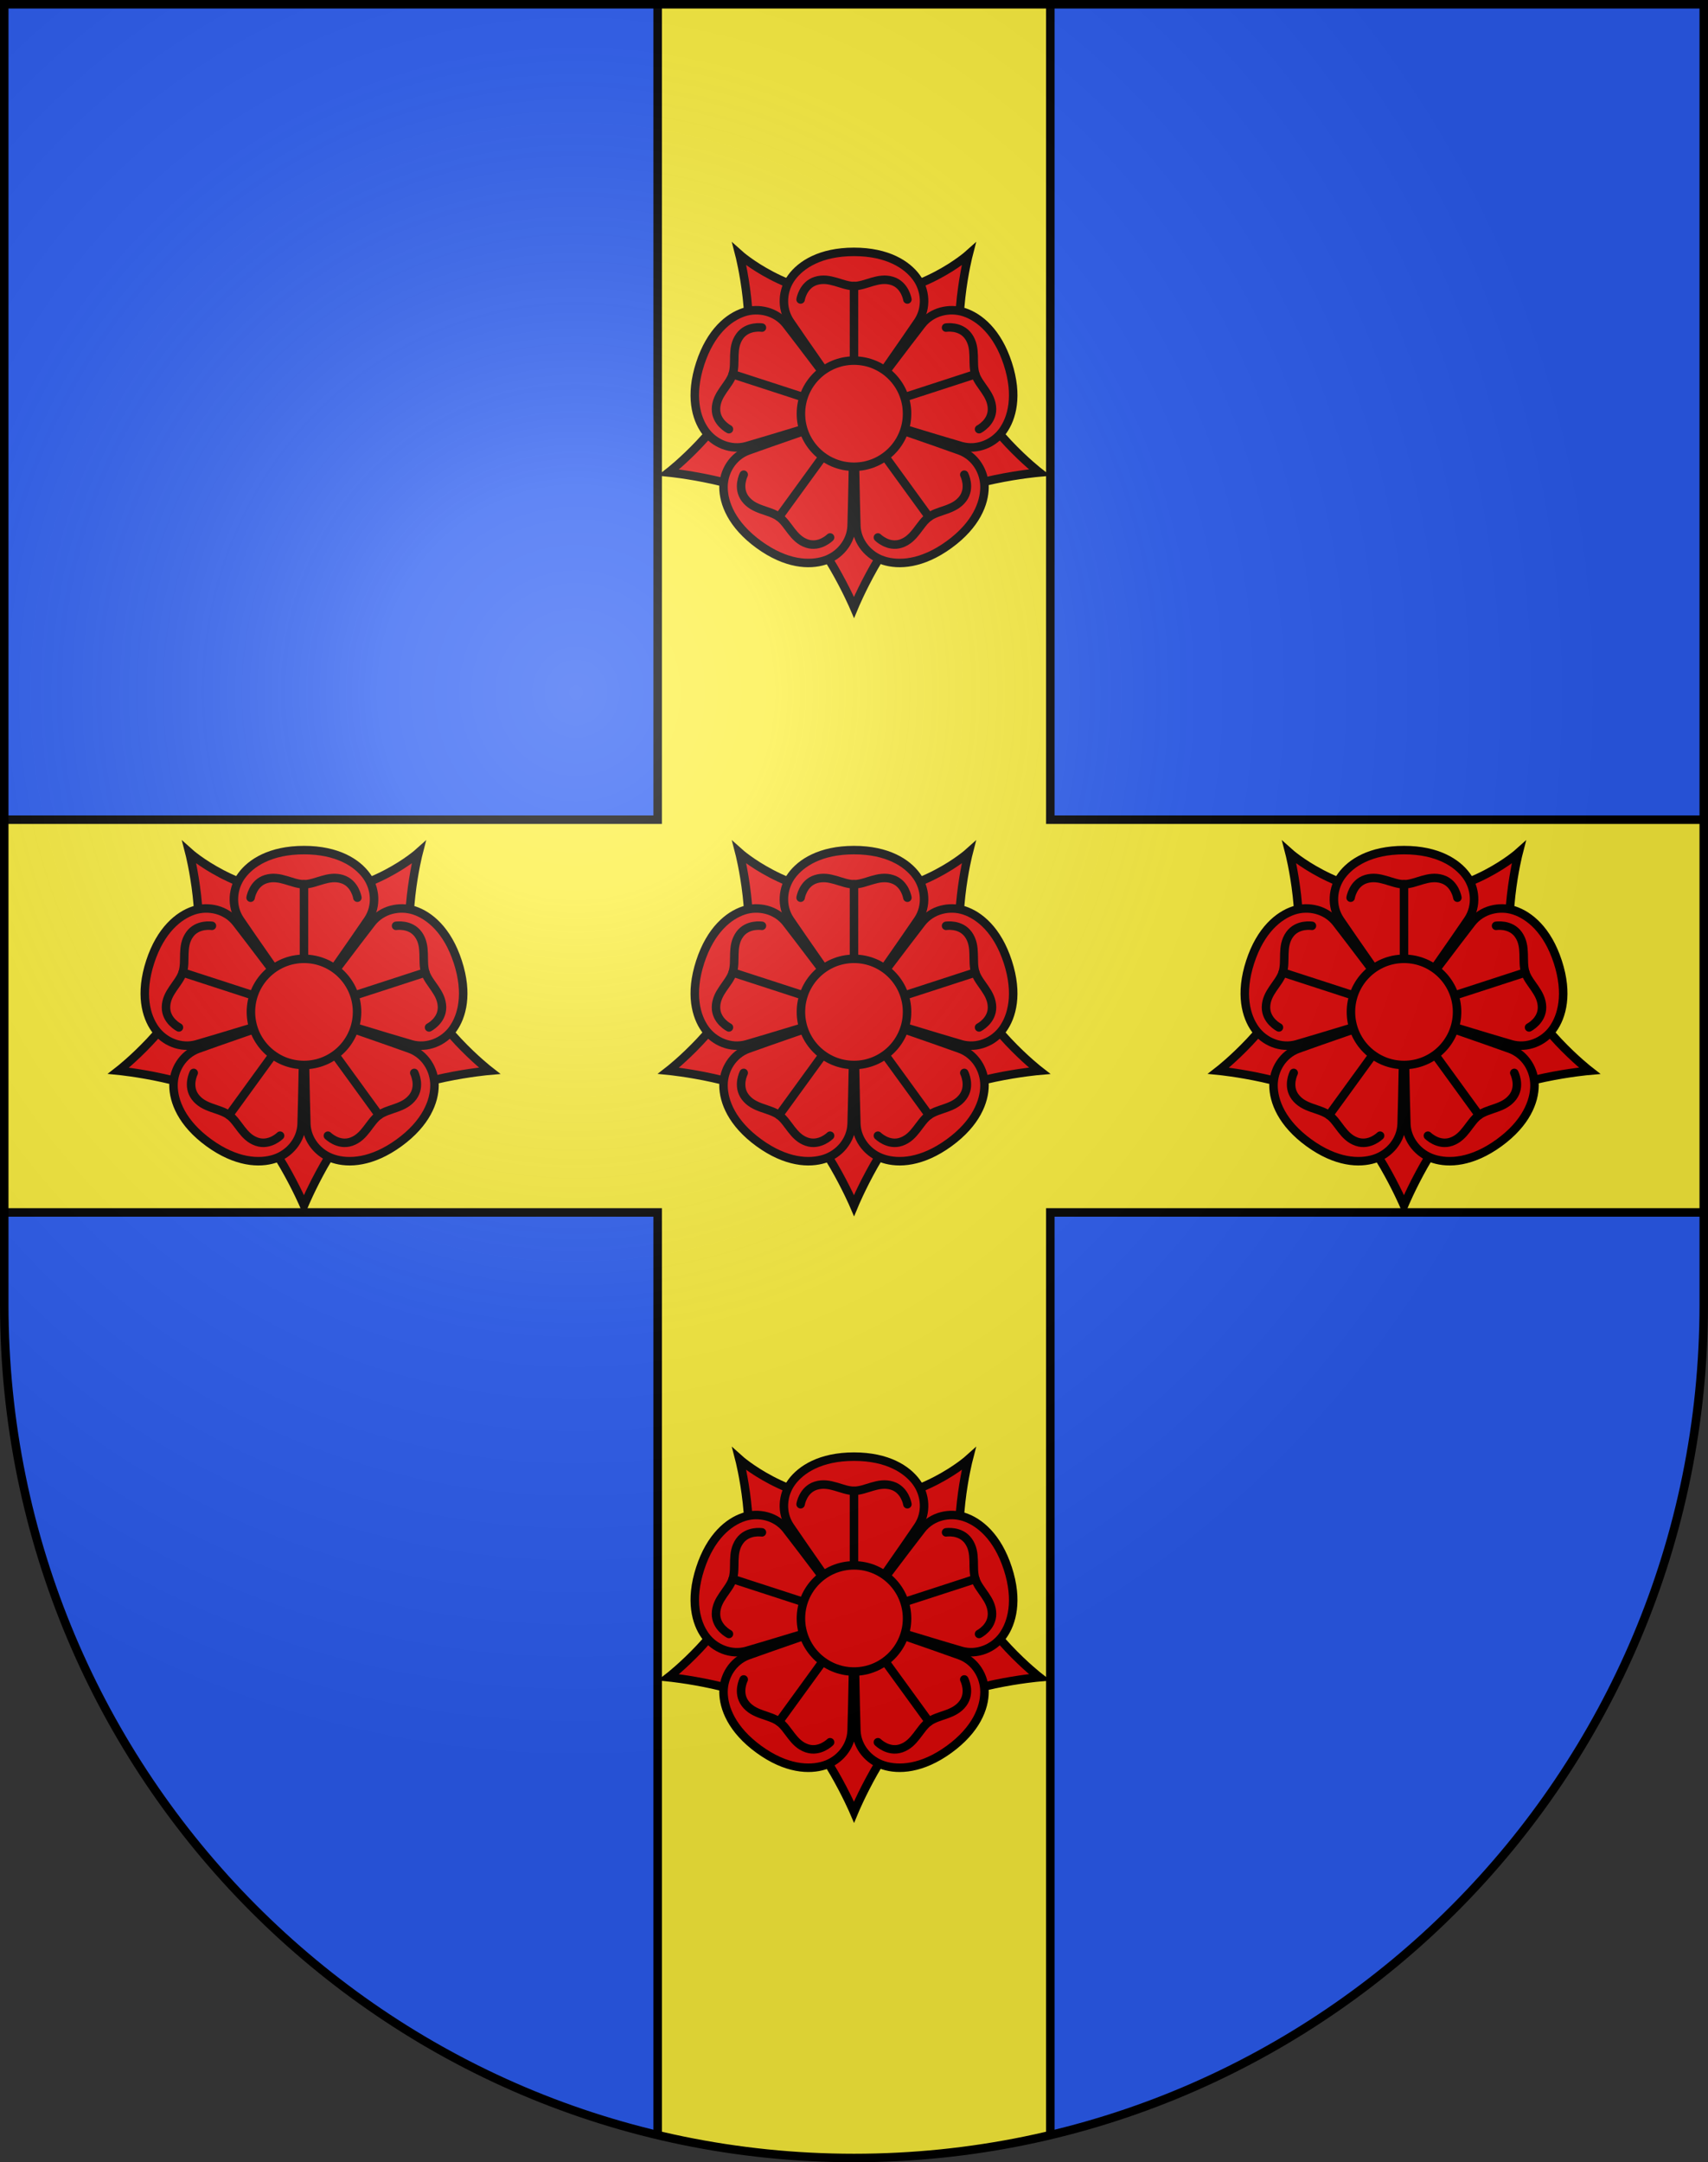 <?xml version="1.0" encoding="UTF-8" standalone="no"?>
<svg
   xmlns:dc="http://purl.org/dc/elements/1.1/"
   xmlns:cc="http://creativecommons.org/ns#"
   xmlns:rdf="http://www.w3.org/1999/02/22-rdf-syntax-ns#"
   xmlns:svg="http://www.w3.org/2000/svg"
   xmlns="http://www.w3.org/2000/svg"
   xmlns:xlink="http://www.w3.org/1999/xlink"
   xmlns:sodipodi="http://sodipodi.sourceforge.net/DTD/sodipodi-0.dtd"
   xmlns:inkscape="http://www.inkscape.org/namespaces/inkscape"
   height="763"
   width="603"
   version="1.0"
   id="svg20"
   sodipodi:version="0.32"
   inkscape:version="0.46"
   sodipodi:docname="Chexbres-coat_of_arms.svg"
   sodipodi:docbase="C:\Documents and Settings\Steve\Bureau\Blason Villages Suisse pour Wikipédia (par Delta-9)"
   inkscape:output_extension="org.inkscape.output.svg.inkscape">
  <rect width="100%" height="100%" fill="#333333" stroke="none"/>
  <defs
     id="defs29"><inkscape:perspective
   sodipodi:type="inkscape:persp3d"
   inkscape:vp_x="0 : 381.5 : 1"
   inkscape:vp_y="0 : 1000 : 0"
   inkscape:vp_z="603 : 381.5 : 1"
   inkscape:persp3d-origin="301.5 : 254.33333 : 1"
   id="perspective28" />
<linearGradient
   id="linearGradient2893">
  <stop
     style="stop-color:#ffffff;stop-opacity:0.314;"
     offset="0"
     id="stop2895" />
  <stop
     id="stop2897"
     offset="0.19"
     style="stop-color:#ffffff;stop-opacity:0.251;" />
  <stop
     style="stop-color:#6b6b6b;stop-opacity:0.125;"
     offset="0.6"
     id="stop2901" />
  <stop
     style="stop-color:#000000;stop-opacity:0.125;"
     offset="1"
     id="stop2899" />
</linearGradient>
<linearGradient
   id="linearGradient2955">
  <stop
     style="stop-color:white;stop-opacity:0;"
     offset="0"
     id="stop2965" />
  <stop
     style="stop-color:black;stop-opacity:0.646;"
     offset="1"
     id="stop2959" />
</linearGradient>
<radialGradient
   inkscape:collect="always"
   xlink:href="#linearGradient2893"
   id="radialGradient3236"
   gradientUnits="userSpaceOnUse"
   gradientTransform="matrix(1.215,1.531577e-24,1.464684e-23,1.267,-839.192,-490.489)"
   cx="858.042"
   cy="579.933"
   fx="858.042"
   fy="579.933"
   r="300" />
<inkscape:perspective
   id="perspective2711"
   inkscape:persp3d-origin="297.63751 : 280.63 : 1"
   inkscape:vp_z="595.27502 : 420.94501 : 1"
   inkscape:vp_y="0 : 1000 : 0"
   inkscape:vp_x="0 : 420.94501 : 1"
   sodipodi:type="inkscape:persp3d" />

	
	
	
	
	
	
	
	
	
	

	

		
		
		
		
		
		
		
			
		
			
		
			
		
			
		
			
		
			
		
			
		
			
		
			
		
			
		
			
	
		
		
		
		
		
		
		
			
		
			
		
			
		
			
		
			
		
			
		
			
		
			
		
			
		
			
		
			
	
		
		
		
		
		
		
		
			
		
			
		
			
		
			
		
			
		
			
		
			
		
			
		
			
		
			
		
			
	
		
		
		
		
		
		
		
			
		
			
		
			
		
			
		
			
		
			
		
			
		
			
		
			
		
			
		
			
	
		
		
		
		
		
		
		
			
		
			
		
			
		
			
		
			
		
			
		
			
		
			
		
			
		
			
		
			
	</defs>
  <sodipodi:namedview
     inkscape:window-height="968"
     inkscape:window-width="1280"
     inkscape:pageshadow="2"
     inkscape:pageopacity="0.0"
     guidetolerance="10.0"
     gridtolerance="10.0"
     objecttolerance="10.0"
     borderopacity="1.0"
     bordercolor="#666666"
     pagecolor="#ffffff"
     id="base"
     inkscape:zoom="0.92652193"
     inkscape:cx="173.53758"
     inkscape:cy="399.00713"
     inkscape:window-x="1280"
     inkscape:window-y="22"
     inkscape:current-layer="layer2"
     showgrid="false"
     showguides="true"
     inkscape:guide-bbox="true">
    <sodipodi:guide
       orientation="horizontal"
       position="761.5"
       id="guide1885" />
    <sodipodi:guide
       orientation="vertical"
       position="1.5"
       id="guide1887" />
    <sodipodi:guide
       orientation="horizontal"
       position="1.5"
       id="guide1889" />
    <sodipodi:guide
       orientation="vertical"
       position="601.5"
       id="guide1891" />
    <sodipodi:guide
       orientation="vertical"
       position="301.501"
       id="guide1893" />
  </sodipodi:namedview>
  <desc
     id="desc22">Coat of Arms of Canton of Freiburg (Fribourg)</desc>
  <g
     inkscape:groupmode="layer"
     id="layer1"
     inkscape:label="Fond écu"
     style="opacity:1;display:inline"
     sodipodi:insensitive="true">
    <path
       id="path1899"
       d="M 1.5,1.5 L 1.5,460.368 C 1.5,626.678 135.815,761.5 301.5,761.5 C 467.185,761.5 601.5,626.678 601.5,460.368 L 601.5,1.5 L 1.5,1.5 z"
       style="fill:#2b5df2;fill-opacity:1" />
  </g>
  <g
     inkscape:groupmode="layer"
     id="layer2"
     inkscape:label="Meubles"
     style="opacity:1;display:inline"
     sodipodi:insensitive="true">
    <g
       id="g3282">
      <path
         style="fill:#fcef3c"
         id="rect1903"
         d="M 232.184,1.5 L 232.184,289.25 L 1.496,289.25 L 1.496,427.843 L 232.184,427.843 L 232.184,753.406 C 254.435,758.689 277.637,761.5 301.497,761.5 C 325.356,761.5 348.559,758.689 370.81,753.406 L 370.81,427.843 L 601.498,427.843 L 601.498,289.25 L 370.809,289.25 L 370.809,1.5 L 232.184,1.5 z" />
      <path
         style="fill:none;stroke:#000000;stroke-width:3"
         id="rect1903_8_"
         d="M 232.184,1.5 L 232.184,289.25 L 1.496,289.25" />
      <path
         style="fill:none;stroke:#000000;stroke-width:3"
         id="rect1903_7_"
         d="M 601.495,289.25 L 370.809,289.25 L 370.809,1.5" />
      <path
         style="fill:none;stroke:#000000;stroke-width:3"
         id="rect1903_6_"
         d="M 370.809,753.406 L 370.809,427.843 L 601.497,427.843" />
      <path
         style="fill:none;stroke:#000000;stroke-width:3"
         id="rect1903_5_"
         d="M 1.496,427.843 L 232.184,427.843 L 232.184,753.406" />
      <g
         id="g3190">
        <g
           id="g3133">
          <path
             d="M 262.136,558.322 C 267.731,540.734 261.032,514.887 261.032,514.887 C 261.032,514.887 277.685,529.823 301.5,529.823 C 325.316,529.823 341.969,514.887 341.969,514.887 C 341.969,514.887 335.27,540.734 340.865,558.322 C 346.46,575.912 366.979,591.861 366.979,591.861 C 366.979,591.861 338.737,594.306 325.429,604.047 C 312.12,613.786 301.501,639.436 301.501,639.436 C 301.501,639.436 290.662,614.088 277.354,604.348 C 264.047,594.609 236.024,591.862 236.024,591.862 C 236.024,591.862 256.542,575.911 262.136,558.322 z"
             stroke-miterlimit="10"
             id="path2867_4_"
             style="fill:#e20909;stroke:#000000;stroke-width:3;stroke-miterlimit:10" />
          <path
             d="M 279.494,523.015 C 282.769,518.56 289.617,514.013 301.499,514.013 C 313.381,514.013 320.229,518.56 323.506,523.015 C 326.781,527.47 327.294,533.803 324.107,538.579 C 320.918,543.356 301.501,571.112 301.501,571.112 C 301.501,571.112 282.083,543.356 278.895,538.579 C 275.705,533.802 276.217,527.47 279.494,523.015 z"
             stroke-miterlimit="10"
             id="path2871_4_"
             style="fill:#e20909;stroke:#000000;stroke-width:3;stroke-miterlimit:10" />
          <path
             d="M 340.441,535.32 C 345.69,537.059 352.13,542.167 355.802,553.468 C 359.475,564.769 357.267,572.687 354.041,577.178 C 350.816,581.669 344.952,584.115 339.424,582.558 C 333.896,581.002 301.498,571.111 301.498,571.111 C 301.498,571.111 321.894,544.066 325.452,539.558 C 329.012,535.05 335.192,533.581 340.441,535.32 z"
             stroke-miterlimit="10"
             id="path2873_4_"
             style="fill:#e20909;stroke:#000000;stroke-width:3;stroke-miterlimit:10" />
          <path
             d="M 347.573,597.088 C 347.541,602.618 344.675,610.32 335.061,617.306 C 325.447,624.291 317.235,624.638 311.966,622.959 C 306.697,621.279 302.56,616.458 302.331,610.72 C 302.103,604.982 301.498,571.113 301.498,571.113 C 301.498,571.113 333.522,582.154 338.909,584.144 C 344.298,586.134 347.604,591.559 347.573,597.088 z"
             stroke-miterlimit="10"
             id="path2875_4_"
             style="fill:#e20909;stroke:#000000;stroke-width:3;stroke-miterlimit:10" />
          <path
             d="M 291.032,622.959 C 285.763,624.638 277.551,624.29 267.937,617.306 C 258.324,610.322 255.457,602.618 255.425,597.088 C 255.394,591.559 258.701,586.134 264.088,584.144 C 269.475,582.154 301.499,571.112 301.499,571.112 C 301.499,571.112 300.895,604.982 300.666,610.719 C 300.438,616.458 296.301,621.279 291.032,622.959 z"
             stroke-miterlimit="10"
             id="path2877_4_"
             style="fill:#e20909;stroke:#000000;stroke-width:3;stroke-miterlimit:10" />
          <path
             d="M 248.955,577.179 C 245.73,572.687 243.523,564.769 247.195,553.467 C 250.867,542.167 257.307,537.06 262.556,535.32 C 267.806,533.582 273.988,535.051 277.544,539.56 C 281.102,544.068 301.499,571.113 301.499,571.113 C 301.499,571.113 269.101,581.004 263.572,582.56 C 258.045,584.116 252.181,581.67 248.955,577.179 z"
             stroke-miterlimit="10"
             id="path2879_4_"
             style="fill:#e20909;stroke:#000000;stroke-width:3;stroke-miterlimit:10" />
          <path
             d="M 301.499,526.074 L 301.499,556.329"
             stroke-miterlimit="10"
             id="path2883_4_"
             style="fill:#fcef3c;stroke:#000000;stroke-width:3;stroke-linecap:round;stroke-linejoin:round;stroke-miterlimit:10" />
          <path
             d="M 320.348,530.81 C 320.348,530.81 319.556,525.699 314.984,524.261 C 310.045,522.709 305.726,526.074 301.5,526.074 C 297.274,526.074 292.957,522.71 288.017,524.261 C 283.445,525.699 282.654,530.81 282.654,530.81"
             stroke-miterlimit="10"
             id="path2885_4_"
             style="fill:none;stroke:#000000;stroke-width:3;stroke-linecap:round;stroke-linejoin:round;stroke-miterlimit:10" />
          <path
             d="M 344.333,557.195 L 315.559,566.545"
             stroke-miterlimit="10"
             id="path2887_4_"
             style="fill:#fcef3c;stroke:#000000;stroke-width:3;stroke-linecap:round;stroke-linejoin:round;stroke-miterlimit:10" />
          <path
             d="M 345.652,576.583 C 345.652,576.583 350.269,574.25 350.223,569.458 C 350.172,564.28 345.638,561.214 344.332,557.194 C 343.026,553.174 344.892,548.028 341.888,543.81 C 339.11,539.905 334.003,540.733 334.003,540.733"
             stroke-miterlimit="10"
             id="path2889_4_"
             style="fill:none;stroke:#000000;stroke-width:3;stroke-linecap:round;stroke-linejoin:round;stroke-miterlimit:10" />
          <path
             d="M 327.973,607.548 L 310.19,583.071"
             stroke-miterlimit="10"
             id="path2891_4_"
             style="fill:#fcef3c;stroke:#000000;stroke-width:3;stroke-linecap:round;stroke-linejoin:round;stroke-miterlimit:10" />
          <path
             d="M 309.939,614.794 C 309.939,614.794 313.585,618.465 318.128,616.94 C 323.036,615.292 324.552,610.032 327.972,607.547 C 331.391,605.064 336.863,605.247 339.946,601.088 C 342.8,597.236 340.435,592.637 340.435,592.637"
             stroke-miterlimit="10"
             id="path2893_4_"
             style="fill:none;stroke:#000000;stroke-width:3;stroke-linecap:round;stroke-linejoin:round;stroke-miterlimit:10" />
          <path
             d="M 275.026,607.548 L 292.809,583.071"
             stroke-miterlimit="10"
             id="path2895_4_"
             style="fill:#fcef3c;stroke:#000000;stroke-width:3;stroke-linecap:round;stroke-linejoin:round;stroke-miterlimit:10" />
          <path
             d="M 262.562,592.638 C 262.562,592.638 260.198,597.238 263.051,601.089 C 266.135,605.248 271.607,605.065 275.026,607.548 C 278.443,610.032 279.96,615.292 284.869,616.939 C 289.413,618.464 293.057,614.794 293.057,614.794"
             stroke-miterlimit="10"
             id="path2897_4_"
             style="fill:none;stroke:#000000;stroke-width:3;stroke-linecap:round;stroke-linejoin:round;stroke-miterlimit:10" />
          <path
             d="M 258.666,557.195 L 287.439,566.544"
             stroke-miterlimit="10"
             id="path2899_4_"
             style="fill:#fcef3c;stroke:#000000;stroke-width:3;stroke-linecap:round;stroke-linejoin:round;stroke-miterlimit:10" />
          <path
             d="M 268.995,540.734 C 268.995,540.734 263.889,539.907 261.109,543.811 C 258.107,548.029 259.972,553.175 258.666,557.195 C 257.359,561.214 252.825,564.281 252.776,569.459 C 252.73,574.251 257.347,576.583 257.347,576.583"
             stroke-miterlimit="10"
             id="path2901_4_"
             style="fill:none;stroke:#000000;stroke-width:3;stroke-linecap:round;stroke-linejoin:round;stroke-miterlimit:10" />
          <circle
             transform="translate(-4.2e-2,-4.5e-2)"
             r="18.734"
             cy="571.157"
             cx="301.541"
             stroke-miterlimit="10"
             sodipodi:ry="18.733999"
             sodipodi:rx="18.733999"
             sodipodi:cy="571.15698"
             sodipodi:cx="301.54099"
             id="circle2903_4_"
             style="fill:#e20909;stroke:#000000;stroke-width:3;stroke-miterlimit:10">
		</circle>
        </g>
        <g
           id="g3152">
          <path
             d="M 67.959,344.287 C 73.554,326.699 66.855,300.852 66.855,300.852 C 66.855,300.852 83.508,315.788 107.323,315.788 C 131.139,315.788 147.792,300.852 147.792,300.852 C 147.792,300.852 141.093,326.699 146.688,344.287 C 152.283,361.876 172.802,377.826 172.802,377.826 C 172.802,377.826 144.56,380.271 131.252,390.011 C 117.943,399.751 107.324,425.4 107.324,425.4 C 107.324,425.4 96.485,400.053 83.177,390.313 C 69.87,380.573 41.847,377.826 41.847,377.826 C 41.847,377.826 62.366,361.875 67.959,344.287 z"
             stroke-miterlimit="10"
             id="path2867_2_"
             style="fill:#e20909;stroke:#000000;stroke-width:3;stroke-miterlimit:10" />
          <path
             d="M 85.317,308.98 C 88.592,304.525 95.44,299.979 107.322,299.979 C 119.204,299.979 126.052,304.526 129.329,308.98 C 132.604,313.435 133.117,319.768 129.93,324.544 C 126.741,329.321 107.324,357.077 107.324,357.077 C 107.324,357.077 87.906,329.321 84.718,324.544 C 81.528,319.767 82.041,313.435 85.317,308.98 z"
             stroke-miterlimit="10"
             id="path2871_2_"
             style="fill:#e20909;stroke:#000000;stroke-width:3;stroke-miterlimit:10" />
          <path
             d="M 146.265,321.285 C 151.514,323.024 157.954,328.131 161.626,339.433 C 165.299,350.733 163.091,358.651 159.865,363.143 C 156.64,367.635 150.776,370.08 145.248,368.523 C 139.72,366.967 107.322,357.076 107.322,357.076 C 107.322,357.076 127.718,330.031 131.276,325.523 C 134.835,321.015 141.016,319.546 146.265,321.285 z"
             stroke-miterlimit="10"
             id="path2873_2_"
             style="fill:#e20909;stroke:#000000;stroke-width:3;stroke-miterlimit:10" />
          <path
             d="M 153.397,383.053 C 153.365,388.583 150.499,396.285 140.885,403.271 C 131.271,410.256 123.059,410.603 117.79,408.924 C 112.521,407.244 108.384,402.423 108.155,396.685 C 107.927,390.946 107.322,357.078 107.322,357.078 C 107.322,357.078 139.346,368.119 144.733,370.11 C 150.122,372.099 153.428,377.524 153.397,383.053 z"
             stroke-miterlimit="10"
             id="path2875_2_"
             style="fill:#e20909;stroke:#000000;stroke-width:3;stroke-miterlimit:10" />
          <path
             d="M 96.856,408.924 C 91.587,410.602 83.375,410.255 73.761,403.271 C 64.148,396.287 61.281,388.583 61.249,383.053 C 61.218,377.524 64.525,372.098 69.912,370.109 C 75.299,368.118 107.323,357.077 107.323,357.077 C 107.323,357.077 106.719,390.947 106.49,396.684 C 106.262,402.423 102.125,407.244 96.856,408.924 z"
             stroke-miterlimit="10"
             id="path2877_2_"
             style="fill:#e20909;stroke:#000000;stroke-width:3;stroke-miterlimit:10" />
          <path
             d="M 54.779,363.144 C 51.554,358.651 49.347,350.734 53.019,339.432 C 56.691,328.132 63.131,323.025 68.38,321.285 C 73.63,319.546 79.812,321.016 83.368,325.524 C 86.926,330.032 107.323,357.077 107.323,357.077 C 107.323,357.077 74.925,366.968 69.396,368.524 C 63.869,370.08 58.004,367.635 54.779,363.144 z"
             stroke-miterlimit="10"
             id="path2879_2_"
             style="fill:#e20909;stroke:#000000;stroke-width:3;stroke-miterlimit:10" />
          <path
             d="M 107.323,312.039 L 107.323,342.293"
             stroke-miterlimit="10"
             id="path2883_2_"
             style="fill:#fcef3c;stroke:#000000;stroke-width:3;stroke-linecap:round;stroke-linejoin:round;stroke-miterlimit:10" />
          <path
             d="M 126.171,316.775 C 126.171,316.775 125.379,311.663 120.807,310.226 C 115.868,308.674 111.549,312.039 107.323,312.039 C 103.097,312.039 98.78,308.674 93.84,310.226 C 89.268,311.663 88.477,316.775 88.477,316.775"
             stroke-miterlimit="10"
             id="path2885_2_"
             style="fill:none;stroke:#000000;stroke-width:3;stroke-linecap:round;stroke-linejoin:round;stroke-miterlimit:10" />
          <path
             d="M 150.157,343.159 L 121.383,352.509"
             stroke-miterlimit="10"
             id="path2887_2_"
             style="fill:#fcef3c;stroke:#000000;stroke-width:3;stroke-linecap:round;stroke-linejoin:round;stroke-miterlimit:10" />
          <path
             d="M 151.476,362.548 C 151.476,362.548 156.093,360.215 156.047,355.423 C 155.996,350.246 151.462,347.178 150.156,343.159 C 148.85,339.14 150.716,333.993 147.712,329.776 C 144.934,325.871 139.827,326.699 139.827,326.699"
             stroke-miterlimit="10"
             id="path2889_2_"
             style="fill:none;stroke:#000000;stroke-width:3;stroke-linecap:round;stroke-linejoin:round;stroke-miterlimit:10" />
          <path
             d="M 133.796,393.513 L 116.013,369.037"
             stroke-miterlimit="10"
             id="path2891_2_"
             style="fill:#fcef3c;stroke:#000000;stroke-width:3;stroke-linecap:round;stroke-linejoin:round;stroke-miterlimit:10" />
          <path
             d="M 115.763,400.76 C 115.763,400.76 119.409,404.43 123.952,402.906 C 128.86,401.258 130.376,395.998 133.796,393.514 C 137.215,391.031 142.687,391.214 145.77,387.055 C 148.624,383.204 146.259,378.605 146.259,378.605"
             stroke-miterlimit="10"
             id="path2893_2_"
             style="fill:none;stroke:#000000;stroke-width:3;stroke-linecap:round;stroke-linejoin:round;stroke-miterlimit:10" />
          <path
             d="M 80.85,393.513 L 98.633,369.037"
             stroke-miterlimit="10"
             id="path2895_2_"
             style="fill:#fcef3c;stroke:#000000;stroke-width:3;stroke-linecap:round;stroke-linejoin:round;stroke-miterlimit:10" />
          <path
             d="M 68.386,378.603 C 68.386,378.603 66.022,383.203 68.875,387.053 C 71.959,391.213 77.431,391.029 80.85,393.512 C 84.267,395.996 85.784,401.256 90.693,402.903 C 95.237,404.428 98.881,400.758 98.881,400.758"
             stroke-miterlimit="10"
             id="path2897_2_"
             style="fill:none;stroke:#000000;stroke-width:3;stroke-linecap:round;stroke-linejoin:round;stroke-miterlimit:10" />
          <path
             d="M 64.489,343.159 L 93.262,352.508"
             stroke-miterlimit="10"
             id="path2899_2_"
             style="fill:#fcef3c;stroke:#000000;stroke-width:3;stroke-linecap:round;stroke-linejoin:round;stroke-miterlimit:10" />
          <path
             d="M 74.818,326.698 C 74.818,326.698 69.712,325.871 66.932,329.776 C 63.93,333.994 65.795,339.141 64.489,343.159 C 63.182,347.178 58.648,350.246 58.599,355.423 C 58.553,360.215 63.17,362.548 63.17,362.548"
             stroke-miterlimit="10"
             id="path2901_2_"
             style="fill:none;stroke:#000000;stroke-width:3;stroke-linecap:round;stroke-linejoin:round;stroke-miterlimit:10" />
          <circle
             transform="translate(-4.2e-2,-4.5e-2)"
             r="18.734"
             cy="357.122"
             cx="107.365"
             stroke-miterlimit="10"
             sodipodi:ry="18.733999"
             sodipodi:rx="18.733999"
             sodipodi:cy="357.12201"
             sodipodi:cx="107.365"
             id="circle2903_2_"
             style="fill:#e20909;stroke:#000000;stroke-width:3;stroke-miterlimit:10">
		</circle>
        </g>
        <g
           id="g3171">
          <path
             d="M 262.136,344.287 C 267.731,326.699 261.032,300.852 261.032,300.852 C 261.032,300.852 277.685,315.788 301.5,315.788 C 325.316,315.788 341.969,300.852 341.969,300.852 C 341.969,300.852 335.27,326.699 340.865,344.287 C 346.46,361.876 366.979,377.826 366.979,377.826 C 366.979,377.826 338.737,380.271 325.429,390.011 C 312.12,399.751 301.501,425.4 301.501,425.4 C 301.501,425.4 290.662,400.053 277.354,390.313 C 264.047,380.573 236.024,377.826 236.024,377.826 C 236.024,377.826 256.542,361.875 262.136,344.287 z"
             stroke-miterlimit="10"
             id="path2867"
             style="fill:#e20909;stroke:#000000;stroke-width:3;stroke-miterlimit:10" />
          <path
             d="M 279.494,308.98 C 282.769,304.525 289.617,299.979 301.499,299.979 C 313.381,299.979 320.229,304.526 323.506,308.98 C 326.781,313.435 327.294,319.768 324.107,324.544 C 320.918,329.321 301.501,357.077 301.501,357.077 C 301.501,357.077 282.083,329.321 278.895,324.544 C 275.705,319.767 276.217,313.435 279.494,308.98 z"
             stroke-miterlimit="10"
             id="path2871"
             style="fill:#e20909;stroke:#000000;stroke-width:3;stroke-miterlimit:10" />
          <path
             d="M 340.441,321.285 C 345.69,323.024 352.13,328.131 355.802,339.433 C 359.475,350.733 357.267,358.651 354.041,363.143 C 350.816,367.635 344.952,370.08 339.424,368.523 C 333.896,366.967 301.498,357.076 301.498,357.076 C 301.498,357.076 321.894,330.031 325.452,325.523 C 329.012,321.015 335.192,319.546 340.441,321.285 z"
             stroke-miterlimit="10"
             id="path2873"
             style="fill:#e20909;stroke:#000000;stroke-width:3;stroke-miterlimit:10" />
          <path
             d="M 347.573,383.053 C 347.541,388.583 344.675,396.285 335.061,403.271 C 325.447,410.256 317.235,410.603 311.966,408.924 C 306.697,407.244 302.56,402.423 302.331,396.685 C 302.103,390.946 301.498,357.078 301.498,357.078 C 301.498,357.078 333.522,368.119 338.909,370.11 C 344.298,372.099 347.604,377.524 347.573,383.053 z"
             stroke-miterlimit="10"
             id="path2875"
             style="fill:#e20909;stroke:#000000;stroke-width:3;stroke-miterlimit:10" />
          <path
             d="M 291.032,408.924 C 285.763,410.602 277.551,410.255 267.937,403.271 C 258.324,396.287 255.457,388.583 255.425,383.053 C 255.394,377.524 258.701,372.098 264.088,370.109 C 269.475,368.118 301.499,357.077 301.499,357.077 C 301.499,357.077 300.895,390.947 300.666,396.684 C 300.438,402.423 296.301,407.244 291.032,408.924 z"
             stroke-miterlimit="10"
             id="path2877"
             style="fill:#e20909;stroke:#000000;stroke-width:3;stroke-miterlimit:10" />
          <path
             d="M 248.955,363.144 C 245.73,358.651 243.523,350.734 247.195,339.432 C 250.867,328.132 257.307,323.025 262.556,321.285 C 267.806,319.546 273.988,321.016 277.544,325.524 C 281.102,330.032 301.499,357.077 301.499,357.077 C 301.499,357.077 269.101,366.968 263.572,368.524 C 258.045,370.08 252.181,367.635 248.955,363.144 z"
             stroke-miterlimit="10"
             id="path2879"
             style="fill:#e20909;stroke:#000000;stroke-width:3;stroke-miterlimit:10" />
          <path
             d="M 301.499,312.039 L 301.499,342.293"
             stroke-miterlimit="10"
             id="path2883"
             style="fill:#fcef3c;stroke:#000000;stroke-width:3;stroke-linecap:round;stroke-linejoin:round;stroke-miterlimit:10" />
          <path
             d="M 320.348,316.775 C 320.348,316.775 319.556,311.663 314.984,310.226 C 310.045,308.674 305.726,312.039 301.5,312.039 C 297.274,312.039 292.957,308.674 288.017,310.226 C 283.445,311.663 282.654,316.775 282.654,316.775"
             stroke-miterlimit="10"
             id="path2885"
             style="fill:none;stroke:#000000;stroke-width:3;stroke-linecap:round;stroke-linejoin:round;stroke-miterlimit:10" />
          <path
             d="M 344.333,343.159 L 315.559,352.509"
             stroke-miterlimit="10"
             id="path2887"
             style="fill:#fcef3c;stroke:#000000;stroke-width:3;stroke-linecap:round;stroke-linejoin:round;stroke-miterlimit:10" />
          <path
             d="M 345.652,362.548 C 345.652,362.548 350.269,360.215 350.223,355.423 C 350.172,350.246 345.638,347.178 344.332,343.159 C 343.026,339.14 344.892,333.993 341.888,329.776 C 339.11,325.871 334.003,326.699 334.003,326.699"
             stroke-miterlimit="10"
             id="path2889"
             style="fill:none;stroke:#000000;stroke-width:3;stroke-linecap:round;stroke-linejoin:round;stroke-miterlimit:10" />
          <path
             d="M 327.973,393.513 L 310.19,369.037"
             stroke-miterlimit="10"
             id="path2891"
             style="fill:#fcef3c;stroke:#000000;stroke-width:3;stroke-linecap:round;stroke-linejoin:round;stroke-miterlimit:10" />
          <path
             d="M 309.939,400.76 C 309.939,400.76 313.585,404.43 318.128,402.906 C 323.036,401.258 324.552,395.998 327.972,393.514 C 331.391,391.031 336.863,391.214 339.946,387.055 C 342.8,383.204 340.435,378.605 340.435,378.605"
             stroke-miterlimit="10"
             id="path2893"
             style="fill:none;stroke:#000000;stroke-width:3;stroke-linecap:round;stroke-linejoin:round;stroke-miterlimit:10" />
          <path
             d="M 275.026,393.513 L 292.809,369.037"
             stroke-miterlimit="10"
             id="path2895"
             style="fill:#fcef3c;stroke:#000000;stroke-width:3;stroke-linecap:round;stroke-linejoin:round;stroke-miterlimit:10" />
          <path
             d="M 262.562,378.603 C 262.562,378.603 260.198,383.203 263.051,387.053 C 266.135,391.213 271.607,391.029 275.026,393.512 C 278.443,395.996 279.96,401.256 284.869,402.903 C 289.413,404.428 293.057,400.758 293.057,400.758"
             stroke-miterlimit="10"
             id="path2897"
             style="fill:none;stroke:#000000;stroke-width:3;stroke-linecap:round;stroke-linejoin:round;stroke-miterlimit:10" />
          <path
             d="M 258.666,343.159 L 287.439,352.508"
             stroke-miterlimit="10"
             id="path2899"
             style="fill:#fcef3c;stroke:#000000;stroke-width:3;stroke-linecap:round;stroke-linejoin:round;stroke-miterlimit:10" />
          <path
             d="M 268.995,326.698 C 268.995,326.698 263.889,325.871 261.109,329.776 C 258.107,333.994 259.972,339.141 258.666,343.159 C 257.359,347.178 252.825,350.246 252.776,355.423 C 252.73,360.215 257.347,362.548 257.347,362.548"
             stroke-miterlimit="10"
             id="path2901"
             style="fill:none;stroke:#000000;stroke-width:3;stroke-linecap:round;stroke-linejoin:round;stroke-miterlimit:10" />
          <circle
             transform="translate(-4.2e-2,-4.5e-2)"
             r="18.734"
             cy="357.122"
             cx="301.541"
             stroke-miterlimit="10"
             sodipodi:ry="18.733999"
             sodipodi:rx="18.733999"
             sodipodi:cy="357.12201"
             sodipodi:cx="301.54099"
             id="circle2903"
             style="fill:#e20909;stroke:#000000;stroke-width:3;stroke-miterlimit:10">
		</circle>
        </g>
        <g
           id="g3114">
          <path
             d="M 456.312,344.287 C 461.907,326.699 455.208,300.852 455.208,300.852 C 455.208,300.852 471.861,315.788 495.676,315.788 C 519.492,315.788 536.145,300.852 536.145,300.852 C 536.145,300.852 529.446,326.699 535.041,344.287 C 540.636,361.876 561.155,377.826 561.155,377.826 C 561.155,377.826 532.913,380.271 519.605,390.011 C 506.296,399.751 495.677,425.4 495.677,425.4 C 495.677,425.4 484.837,400.053 471.53,390.313 C 458.223,380.573 430.2,377.826 430.2,377.826 C 430.2,377.826 450.719,361.875 456.312,344.287 z"
             stroke-miterlimit="10"
             id="path2867_3_"
             style="fill:#e20909;stroke:#000000;stroke-width:3;stroke-miterlimit:10" />
          <path
             d="M 473.67,308.98 C 476.945,304.525 483.792,299.979 495.675,299.979 C 507.558,299.979 514.405,304.526 517.682,308.98 C 520.957,313.435 521.47,319.768 518.283,324.544 C 515.094,329.321 495.677,357.077 495.677,357.077 C 495.677,357.077 476.259,329.321 473.072,324.544 C 469.881,319.767 470.393,313.435 473.67,308.98 z"
             stroke-miterlimit="10"
             id="path2871_3_"
             style="fill:#e20909;stroke:#000000;stroke-width:3;stroke-miterlimit:10" />
          <path
             d="M 534.617,321.285 C 539.866,323.024 546.306,328.131 549.978,339.433 C 553.651,350.733 551.443,358.651 548.217,363.143 C 544.992,367.635 539.128,370.08 533.6,368.523 C 528.072,366.967 495.674,357.076 495.674,357.076 C 495.674,357.076 516.07,330.031 519.628,325.523 C 523.187,321.015 529.368,319.546 534.617,321.285 z"
             stroke-miterlimit="10"
             id="path2873_3_"
             style="fill:#e20909;stroke:#000000;stroke-width:3;stroke-miterlimit:10" />
          <path
             d="M 541.749,383.053 C 541.717,388.583 538.851,396.285 529.237,403.271 C 519.623,410.256 511.411,410.603 506.142,408.924 C 500.873,407.244 496.736,402.423 496.507,396.685 C 496.279,390.946 495.674,357.078 495.674,357.078 C 495.674,357.078 527.698,368.119 533.085,370.11 C 538.474,372.099 541.78,377.524 541.749,383.053 z"
             stroke-miterlimit="10"
             id="path2875_3_"
             style="fill:#e20909;stroke:#000000;stroke-width:3;stroke-miterlimit:10" />
          <path
             d="M 485.208,408.924 C 479.939,410.602 471.727,410.255 462.113,403.271 C 452.5,396.287 449.633,388.583 449.601,383.053 C 449.57,377.524 452.876,372.098 458.263,370.109 C 463.651,368.118 495.674,357.077 495.674,357.077 C 495.674,357.077 495.07,390.947 494.841,396.684 C 494.614,402.423 490.477,407.244 485.208,408.924 z"
             stroke-miterlimit="10"
             id="path2877_3_"
             style="fill:#e20909;stroke:#000000;stroke-width:3;stroke-miterlimit:10" />
          <path
             d="M 443.131,363.144 C 439.906,358.651 437.699,350.734 441.371,339.432 C 445.043,328.132 451.482,323.025 456.732,321.285 C 461.981,319.546 468.164,321.016 471.72,325.524 C 475.276,330.032 495.674,357.077 495.674,357.077 C 495.674,357.077 463.276,366.968 457.747,368.524 C 452.221,370.08 446.356,367.635 443.131,363.144 z"
             stroke-miterlimit="10"
             id="path2879_3_"
             style="fill:#e20909;stroke:#000000;stroke-width:3;stroke-miterlimit:10" />
          <path
             d="M 495.675,312.039 L 495.675,342.293"
             stroke-miterlimit="10"
             id="path2883_3_"
             style="fill:#fcef3c;stroke:#000000;stroke-width:3;stroke-linecap:round;stroke-linejoin:round;stroke-miterlimit:10" />
          <path
             d="M 514.523,316.775 C 514.523,316.775 513.731,311.663 509.159,310.226 C 504.22,308.674 499.901,312.039 495.675,312.039 C 491.449,312.039 487.131,308.674 482.192,310.226 C 477.62,311.663 476.829,316.775 476.829,316.775"
             stroke-miterlimit="10"
             id="path2885_3_"
             style="fill:none;stroke:#000000;stroke-width:3;stroke-linecap:round;stroke-linejoin:round;stroke-miterlimit:10" />
          <path
             d="M 538.509,343.159 L 509.735,352.509"
             stroke-miterlimit="10"
             id="path2887_3_"
             style="fill:#fcef3c;stroke:#000000;stroke-width:3;stroke-linecap:round;stroke-linejoin:round;stroke-miterlimit:10" />
          <path
             d="M 539.828,362.548 C 539.828,362.548 544.445,360.215 544.399,355.423 C 544.348,350.246 539.814,347.178 538.508,343.159 C 537.202,339.14 539.068,333.993 536.064,329.776 C 533.286,325.871 528.179,326.699 528.179,326.699"
             stroke-miterlimit="10"
             id="path2889_3_"
             style="fill:none;stroke:#000000;stroke-width:3;stroke-linecap:round;stroke-linejoin:round;stroke-miterlimit:10" />
          <path
             d="M 522.148,393.513 L 504.365,369.037"
             stroke-miterlimit="10"
             id="path2891_3_"
             style="fill:#fcef3c;stroke:#000000;stroke-width:3;stroke-linecap:round;stroke-linejoin:round;stroke-miterlimit:10" />
          <path
             d="M 504.115,400.76 C 504.115,400.76 507.761,404.43 512.304,402.906 C 517.212,401.258 518.728,395.998 522.148,393.514 C 525.567,391.031 531.039,391.214 534.122,387.055 C 536.976,383.204 534.611,378.605 534.611,378.605"
             stroke-miterlimit="10"
             id="path2893_3_"
             style="fill:none;stroke:#000000;stroke-width:3;stroke-linecap:round;stroke-linejoin:round;stroke-miterlimit:10" />
          <path
             d="M 469.202,393.513 L 486.985,369.037"
             stroke-miterlimit="10"
             id="path2895_3_"
             style="fill:#fcef3c;stroke:#000000;stroke-width:3;stroke-linecap:round;stroke-linejoin:round;stroke-miterlimit:10" />
          <path
             d="M 456.738,378.603 C 456.738,378.603 454.374,383.203 457.226,387.053 C 460.311,391.213 465.783,391.029 469.201,393.512 C 472.619,395.996 474.136,401.256 479.045,402.903 C 483.589,404.428 487.233,400.758 487.233,400.758"
             stroke-miterlimit="10"
             id="path2897_3_"
             style="fill:none;stroke:#000000;stroke-width:3;stroke-linecap:round;stroke-linejoin:round;stroke-miterlimit:10" />
          <path
             d="M 452.842,343.159 L 481.615,352.508"
             stroke-miterlimit="10"
             id="path2899_3_"
             style="fill:#fcef3c;stroke:#000000;stroke-width:3;stroke-linecap:round;stroke-linejoin:round;stroke-miterlimit:10" />
          <path
             d="M 463.17,326.698 C 463.17,326.698 458.065,325.871 455.284,329.776 C 452.281,333.994 454.146,339.141 452.841,343.159 C 451.534,347.178 447,350.246 446.951,355.423 C 446.904,360.215 451.521,362.548 451.521,362.548"
             stroke-miterlimit="10"
             id="path2901_3_"
             style="fill:none;stroke:#000000;stroke-width:3;stroke-linecap:round;stroke-linejoin:round;stroke-miterlimit:10" />
          <circle
             transform="translate(-4.2e-2,-4.5e-2)"
             r="18.734"
             cy="357.122"
             cx="495.717"
             stroke-miterlimit="10"
             sodipodi:ry="18.733999"
             sodipodi:rx="18.733999"
             sodipodi:cy="357.12201"
             sodipodi:cx="495.71701"
             id="circle2903_3_"
             style="fill:#e20909;stroke:#000000;stroke-width:3;stroke-miterlimit:10">
		</circle>
        </g>
        <g
           id="g3095">
          <path
             d="M 262.135,133.189 C 267.73,115.601 261.031,89.754 261.031,89.754 C 261.031,89.754 277.684,104.69 301.499,104.69 C 325.315,104.69 341.968,89.754 341.968,89.754 C 341.968,89.754 335.269,115.601 340.864,133.189 C 346.459,150.778 366.978,166.728 366.978,166.728 C 366.978,166.728 338.736,169.173 325.428,178.913 C 312.119,188.653 301.5,214.302 301.5,214.302 C 301.5,214.302 290.66,188.955 277.352,179.215 C 264.045,169.475 236.022,166.728 236.022,166.728 C 236.022,166.728 256.541,150.778 262.135,133.189 z"
             stroke-miterlimit="10"
             id="path2867_1_"
             style="fill:#e20909;stroke:#000000;stroke-width:3;stroke-miterlimit:10" />
          <path
             d="M 279.493,97.882 C 282.768,93.427 289.616,88.881 301.498,88.881 C 313.38,88.881 320.228,93.428 323.505,97.882 C 326.78,102.337 327.293,108.67 324.106,113.446 C 320.917,118.223 301.5,145.979 301.5,145.979 C 301.5,145.979 282.082,118.223 278.894,113.446 C 275.704,108.669 276.216,102.337 279.493,97.882 z"
             stroke-miterlimit="10"
             id="path2871_1_"
             style="fill:#e20909;stroke:#000000;stroke-width:3;stroke-miterlimit:10" />
          <path
             d="M 340.44,110.187 C 345.689,111.926 352.129,117.033 355.801,128.335 C 359.474,139.635 357.266,147.553 354.04,152.045 C 350.815,156.537 344.951,158.982 339.423,157.425 C 333.895,155.869 301.497,145.978 301.497,145.978 C 301.497,145.978 321.893,118.933 325.451,114.425 C 329.011,109.917 335.191,108.449 340.44,110.187 z"
             stroke-miterlimit="10"
             id="path2873_1_"
             style="fill:#e20909;stroke:#000000;stroke-width:3;stroke-miterlimit:10" />
          <path
             d="M 347.572,171.955 C 347.54,177.485 344.674,185.187 335.06,192.173 C 325.446,199.158 317.234,199.505 311.965,197.826 C 306.696,196.146 302.559,191.325 302.33,185.587 C 302.102,179.848 301.497,145.98 301.497,145.98 C 301.497,145.98 333.521,157.021 338.908,159.012 C 344.297,161.001 347.604,166.426 347.572,171.955 z"
             stroke-miterlimit="10"
             id="path2875_1_"
             style="fill:#e20909;stroke:#000000;stroke-width:3;stroke-miterlimit:10" />
          <path
             d="M 291.031,197.827 C 285.762,199.505 277.55,199.158 267.936,192.174 C 258.323,185.19 255.456,177.486 255.424,171.956 C 255.393,166.427 258.7,161.001 264.087,159.012 C 269.474,157.021 301.498,145.98 301.498,145.98 C 301.498,145.98 300.894,179.85 300.665,185.587 C 300.437,191.326 296.3,196.146 291.031,197.827 z"
             stroke-miterlimit="10"
             id="path2877_1_"
             style="fill:#e20909;stroke:#000000;stroke-width:3;stroke-miterlimit:10" />
          <path
             d="M 248.954,152.046 C 245.729,147.553 243.522,139.636 247.194,128.334 C 250.866,117.034 257.306,111.927 262.555,110.187 C 267.805,108.448 273.987,109.918 277.543,114.426 C 281.101,118.934 301.498,145.979 301.498,145.979 C 301.498,145.979 269.1,155.87 263.571,157.426 C 258.044,158.983 252.18,156.538 248.954,152.046 z"
             stroke-miterlimit="10"
             id="path2879_1_"
             style="fill:#e20909;stroke:#000000;stroke-width:3;stroke-miterlimit:10" />
          <path
             d="M 301.498,100.941 L 301.498,131.195"
             stroke-miterlimit="10"
             id="path2883_1_"
             style="fill:#fcef3c;stroke:#000000;stroke-width:3;stroke-linecap:round;stroke-linejoin:round;stroke-miterlimit:10" />
          <path
             d="M 320.347,105.678 C 320.347,105.678 319.555,100.566 314.983,99.129 C 310.044,97.577 305.725,100.942 301.499,100.942 C 297.273,100.942 292.956,97.577 288.016,99.129 C 283.444,100.566 282.653,105.678 282.653,105.678"
             stroke-miterlimit="10"
             id="path2885_1_"
             style="fill:none;stroke:#000000;stroke-width:3;stroke-linecap:round;stroke-linejoin:round;stroke-miterlimit:10" />
          <path
             d="M 344.332,132.061 L 315.558,141.411"
             stroke-miterlimit="10"
             id="path2887_1_"
             style="fill:#fcef3c;stroke:#000000;stroke-width:3;stroke-linecap:round;stroke-linejoin:round;stroke-miterlimit:10" />
          <path
             d="M 345.651,151.45 C 345.651,151.45 350.268,149.117 350.222,144.325 C 350.171,139.148 345.637,136.08 344.331,132.061 C 343.025,128.042 344.891,122.895 341.887,118.678 C 339.109,114.773 334.002,115.601 334.002,115.601"
             stroke-miterlimit="10"
             id="path2889_1_"
             style="fill:none;stroke:#000000;stroke-width:3;stroke-linecap:round;stroke-linejoin:round;stroke-miterlimit:10" />
          <path
             d="M 327.972,182.415 L 310.189,157.939"
             stroke-miterlimit="10"
             id="path2891_1_"
             style="fill:#fcef3c;stroke:#000000;stroke-width:3;stroke-linecap:round;stroke-linejoin:round;stroke-miterlimit:10" />
          <path
             d="M 309.938,189.662 C 309.938,189.662 313.584,193.332 318.127,191.808 C 323.035,190.16 324.551,184.9 327.971,182.416 C 331.39,179.933 336.862,180.116 339.945,175.957 C 342.799,172.106 340.434,167.507 340.434,167.507"
             stroke-miterlimit="10"
             id="path2893_1_"
             style="fill:none;stroke:#000000;stroke-width:3;stroke-linecap:round;stroke-linejoin:round;stroke-miterlimit:10" />
          <path
             d="M 275.025,182.415 L 292.808,157.939"
             stroke-miterlimit="10"
             id="path2895_1_"
             style="fill:#fcef3c;stroke:#000000;stroke-width:3;stroke-linecap:round;stroke-linejoin:round;stroke-miterlimit:10" />
          <path
             d="M 262.561,167.506 C 262.561,167.506 260.197,172.106 263.05,175.956 C 266.134,180.116 271.606,179.932 275.025,182.415 C 278.442,184.899 279.959,190.159 284.868,191.806 C 289.412,193.331 293.056,189.661 293.056,189.661"
             stroke-miterlimit="10"
             id="path2897_1_"
             style="fill:none;stroke:#000000;stroke-width:3;stroke-linecap:round;stroke-linejoin:round;stroke-miterlimit:10" />
          <path
             d="M 258.665,132.061 L 287.438,141.41"
             stroke-miterlimit="10"
             id="path2899_1_"
             style="fill:#fcef3c;stroke:#000000;stroke-width:3;stroke-linecap:round;stroke-linejoin:round;stroke-miterlimit:10" />
          <path
             d="M 268.994,115.601 C 268.994,115.601 263.888,114.774 261.108,118.679 C 258.106,122.897 259.971,128.044 258.665,132.062 C 257.358,136.081 252.824,139.149 252.775,144.326 C 252.729,149.118 257.346,151.451 257.346,151.451"
             stroke-miterlimit="10"
             id="path2901_1_"
             style="fill:none;stroke:#000000;stroke-width:3;stroke-linecap:round;stroke-linejoin:round;stroke-miterlimit:10" />
          <circle
             transform="translate(-4.2e-2,-4.5e-2)"
             r="18.734"
             cy="146.024"
             cx="301.54"
             stroke-miterlimit="10"
             sodipodi:ry="18.733999"
             sodipodi:rx="18.733999"
             sodipodi:cy="146.024"
             sodipodi:cx="301.54001"
             id="circle2903_1_"
             style="fill:#e20909;stroke:#000000;stroke-width:3;stroke-miterlimit:10">
		</circle>
        </g>
      </g>
    </g>
  </g>
  <g
     inkscape:groupmode="layer"
     id="layer3"
     inkscape:label="Reflet final"
     style="display:inline"
     sodipodi:insensitive="true">
    <path
       style="fill:url(#radialGradient3236);fill-opacity:1"
       d="M 1.5,1.5 L 1.5,460.368 C 1.5,626.679 135.815,761.5 301.5,761.5 C 467.185,761.5 601.5,626.679 601.5,460.368 L 601.5,1.5 L 1.5,1.5 z "
       id="path2346" />
  </g>
  <g
     inkscape:groupmode="layer"
     id="layer4"
     inkscape:label="Contour final"
     style="display:inline"
     sodipodi:insensitive="true">
    <path
       style="fill:none;fill-opacity:1;stroke:#000000;stroke-width:3;stroke-miterlimit:4;stroke-dasharray:none;stroke-opacity:1"
       d="M 1.5,1.5 L 1.5,460.368 C 1.5,626.679 135.815,761.5 301.5,761.5 C 467.185,761.5 601.5,626.679 601.5,460.368 L 601.5,1.5 L 1.5,1.5 z "
       id="path3239" />
  </g>
</svg>
